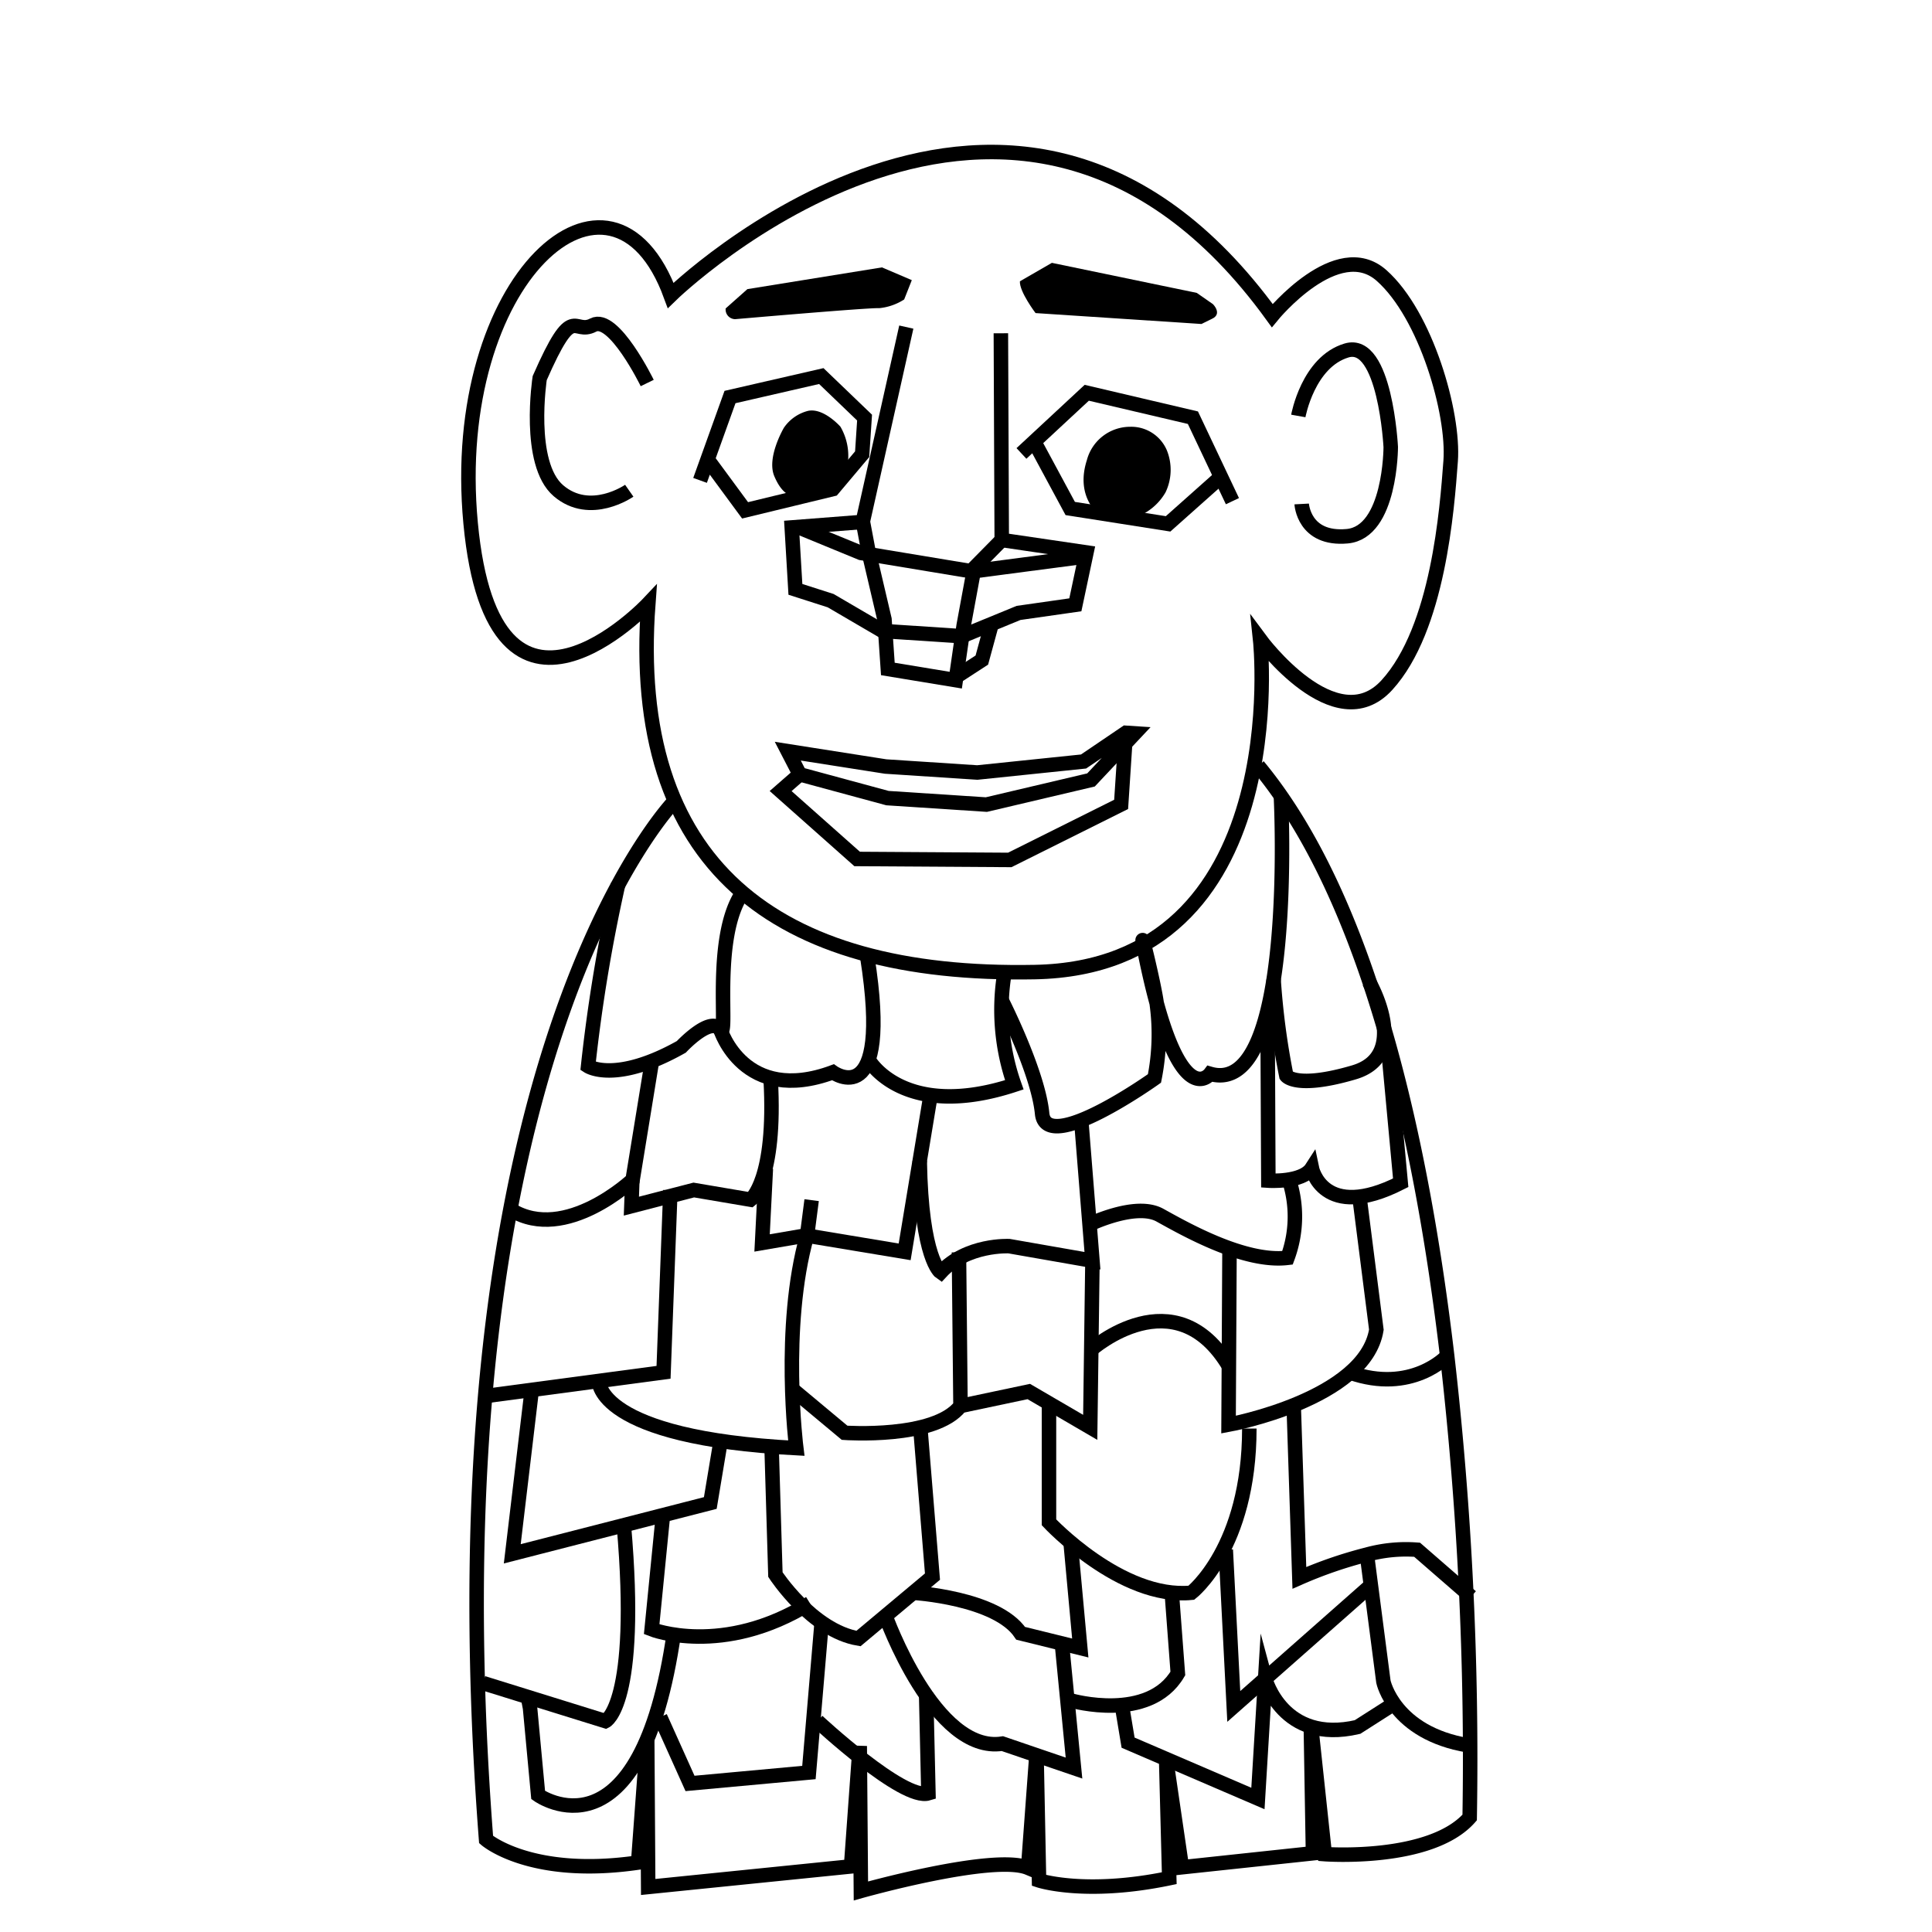 <svg id="Layer_1" data-name="Layer 1" xmlns="http://www.w3.org/2000/svg" viewBox="0 0 200 200"><defs><style>.cls-1{fill:none;stroke:#000;stroke-miterlimit:10;stroke-width:1.5px;}</style></defs><path class="cls-1" d="M69.43,30.58S105-4.17,131.7,32.67c0,0,6.72-8.23,11.32-4.15s7.52,14.26,7.15,19.21-1.27,17.35-6.6,23.19-13.12-4.71-13.12-4.71,3.63,33.91-23.34,34.42-42-11.19-40-38.14c0,0-16,17-18.39-8.31S63.31,13.93,69.43,30.58Z"/><path class="cls-1" d="M69.85,82.9S44.06,109.19,50.32,190.43c0,0,4.6,4,15.74,2.38L67,180.08l.1,15.26,21-2.13L89,180.75l.12,15s13.75-3.88,17.31-2.39l.87-11.8.26,13.1s4.78,1.58,13.48-.23l-.32-12.26,1.63,11.13,13.57-1.45-.23-13.48,1.45,13.57s10.95.81,15-3.79a366.61,366.61,0,0,0-2.32-47.71c-2.65-22.53-8.17-47.43-19.58-61.16"/><path class="cls-1" d="M64,91.52a169.35,169.35,0,0,0-3.12,18.85s2.83,1.84,9.65-2c0,0,3-3.22,4-1.81s-.91-9.45,2.34-14.16"/><path class="cls-1" d="M74.58,106.59S77,114.41,86.22,111c0,0,6.14,4.4,3.56-11.95"/><path class="cls-1" d="M90,109.82s3.62,6.22,15,2.48a23.33,23.33,0,0,1-1-11.68"/><path class="cls-1" d="M132.6,82.46s1.62,31.3-7.33,28.7c0,0-3.43,4.59-6.91-13.35-.45-2.34,1.19,4.36,1.4,6.2a23.26,23.26,0,0,1-.25,7.63s-11.21,8-11.63,3.64-4.25-11.85-4.25-11.85"/><path class="cls-1" d="M131.22,105.15l.08,17.07s3.51.24,4.5-1.3c0,0,1.15,5.6,9.2,1.52L143.66,108"/><path class="cls-1" d="M141.72,101.63s4.42,7.62-1.56,9.38-7,.35-7,.35a76.57,76.57,0,0,1-1.32-10"/><path class="cls-1" d="M67.49,109.86l-2,12.27s-6.92,6.54-12.54,3.14"/><path class="cls-1" d="M65.46,122.13l-.1,2.73,6.46-1.67,5.89,1s2.66-2,2.07-12.47"/><polyline class="cls-1" points="79.28 120.97 78.89 128.67 83.55 127.87 84.02 124.24"/><path class="cls-1" d="M111.93,116l1.16,14.51L104.46,129s-4.37-.23-7.08,2.71c0,0-2-1.34-2.17-11.55"/><path class="cls-1" d="M112.68,126.79s4.87-2.39,7.39-1,8.72,4.95,13.21,4.42a12.25,12.25,0,0,0,.15-8.11"/><path class="cls-1" d="M127.28,128.93l-.1,18.55s14.15-2.6,15.3-9.83l-1.83-14.37"/><path class="cls-1" d="M149.76,140.42s-3.63,3.9-10,1.67"/><polyline class="cls-1" points="50.23 144.52 68.69 142.06 69.4 123.21"/><path class="cls-1" d="M62,143s-.24,5.85,20.43,6.91c0,0-1.57-12.53,1.11-22l10.11,1.68,2.69-16.26"/><path class="cls-1" d="M82,143.79l5.43,4.53s9.36.67,12-2.78l-.16-15.9"/><polyline class="cls-1" points="99.45 145.54 106.5 144.05 112.86 147.76 113.09 130.46"/><path class="cls-1" d="M113,139.68s8.65-7.62,14.24,1.79"/><polyline class="cls-1" points="55.05 143.87 53.03 160.85 73.53 155.59 74.7 148.57"/><path class="cls-1" d="M50,174.23l12.68,3.94s3.53-1.71,1.9-20.29"/><path class="cls-1" d="M69.77,169c-3.48,24.32-14.06,16.82-14.06,16.82l-.84-9-.23-1.2"/><path class="cls-1" d="M68.63,156.85l-1.17,11.81s7.35,2.91,16.38-2.7"/><path class="cls-1" d="M79.88,150l.39,13s3.79,5.82,8.6,6.62l7.66-6.41-1.26-15.41"/><path class="cls-1" d="M133.93,145.73l.58,17.61a44.75,44.75,0,0,1,7-2.41,15.24,15.24,0,0,1,5.19-.5l5.59,4.86"/><path class="cls-1" d="M141.5,160.93l1.71,13.16s1.1,5.31,8.78,6.59"/><path class="cls-1" d="M108.59,145.27v12.32s7.47,8,14.74,7.29c0,0,6-4.66,6-17"/><path class="cls-1" d="M94.5,164.88s8.68.5,11.16,4.2l6.17,1.52-1-10.89"/><polyline class="cls-1" points="126.89 160.43 127.72 176.65 141.63 164.37"/><polyline class="cls-1" points="68.34 177.75 71.43 184.62 83.74 183.49 85.06 167.92"/><path class="cls-1" d="M84.62,178.17s8.88,8.27,11.49,7.47l-.24-10.41"/><path class="cls-1" d="M91.66,167.26s5.12,14.34,12.11,13.24l7.41,2.53-1.24-12.74"/><path class="cls-1" d="M110.93,176.05s8,2.28,11-2.81l-.63-8.37"/><path class="cls-1" d="M116.13,176.5l.65,3.9,13.44,5.78.75-12.4s1.81,6.8,9.56,5l3.21-2.05"/><polygon class="cls-1" points="81.55 77.76 91.68 79.35 101.17 79.97 112.17 78.83 116.55 75.86 117.47 75.92 112.94 80.74 102.11 83.29 91.87 82.62 82.79 80.16 81.55 77.76"/><polyline class="cls-1" points="82.79 80.16 80.81 81.89 88.73 88.92 104.53 89.02 116.06 83.27 116.46 77.17"/><path class="cls-1" d="M67,39.65s-3.47-7.11-5.59-6-2-2.58-5.54,5.49c0,0-1.36,8.84,1.94,11.66s7.33,0,7.33,0"/><path class="cls-1" d="M134.4,43.06s1-5.59,5-6.78,4.57,10,4.57,10,0,8.82-4.51,9.23-4.71-3.34-4.71-3.34"/><path d="M105.58,29.12l3.31-1.91,15,3.11,1.68,1.17s1,1-.1,1.51l-1.1.54-17.17-1.13S105.51,30.18,105.58,29.12Z"/><path d="M75.12,31.93l2.25-2L91.3,27.68,94.39,29,93.6,31a5.78,5.78,0,0,1-2.58.9c-1-.07-14.91,1.14-14.91,1.14A1,1,0,0,1,75.12,31.93Z"/><polyline class="cls-1" points="105.74 46.94 112.5 40.66 123.49 43.24 127.58 51.88"/><polyline class="cls-1" points="107.06 45.72 110.79 52.64 120.92 54.23 126.39 49.36"/><polyline class="cls-1" points="73.25 47.56 77.13 52.83 86.21 50.63 89.25 47.02 89.5 43.23 85.02 38.93 75.57 41.1 72.47 49.73"/><path d="M81.88,51.28s-.92-.06-1.73-2,1-5,1-5a4.31,4.31,0,0,1,2.51-1.75C85.27,42.2,87,44.17,87,44.17a6,6,0,0,1,.51,4.91C86.51,51.58,81.88,51.28,81.88,51.28Z"/><path d="M113.57,53.08s-2.23-1.8-1.06-5.44A4.64,4.64,0,0,1,117,44.18a4,4,0,0,1,3.79,2.43,5.4,5.4,0,0,1-.13,4.35,5.81,5.81,0,0,1-3.42,2.69Z"/><polyline class="cls-1" points="103.61 34.5 103.7 55.9 112.47 57.19 111.32 62.61 105.44 63.45 99.57 65.86 91.36 65.32 85.99 62.18 82.34 61.01 81.96 54.6 89.31 54.03 93.82 33.86"/><polyline class="cls-1" points="98.53 70.35 101.64 68.33 102.66 64.59"/><polyline class="cls-1" points="82.59 54.55 89.13 57.24 100.65 59.15 111.76 57.69"/><polyline class="cls-1" points="103.7 55.9 100.86 58.78 99.76 64.74 98.94 70.41 91.91 69.25 91.56 64.11 89.88 56.95 89.32 53.98"/></svg>